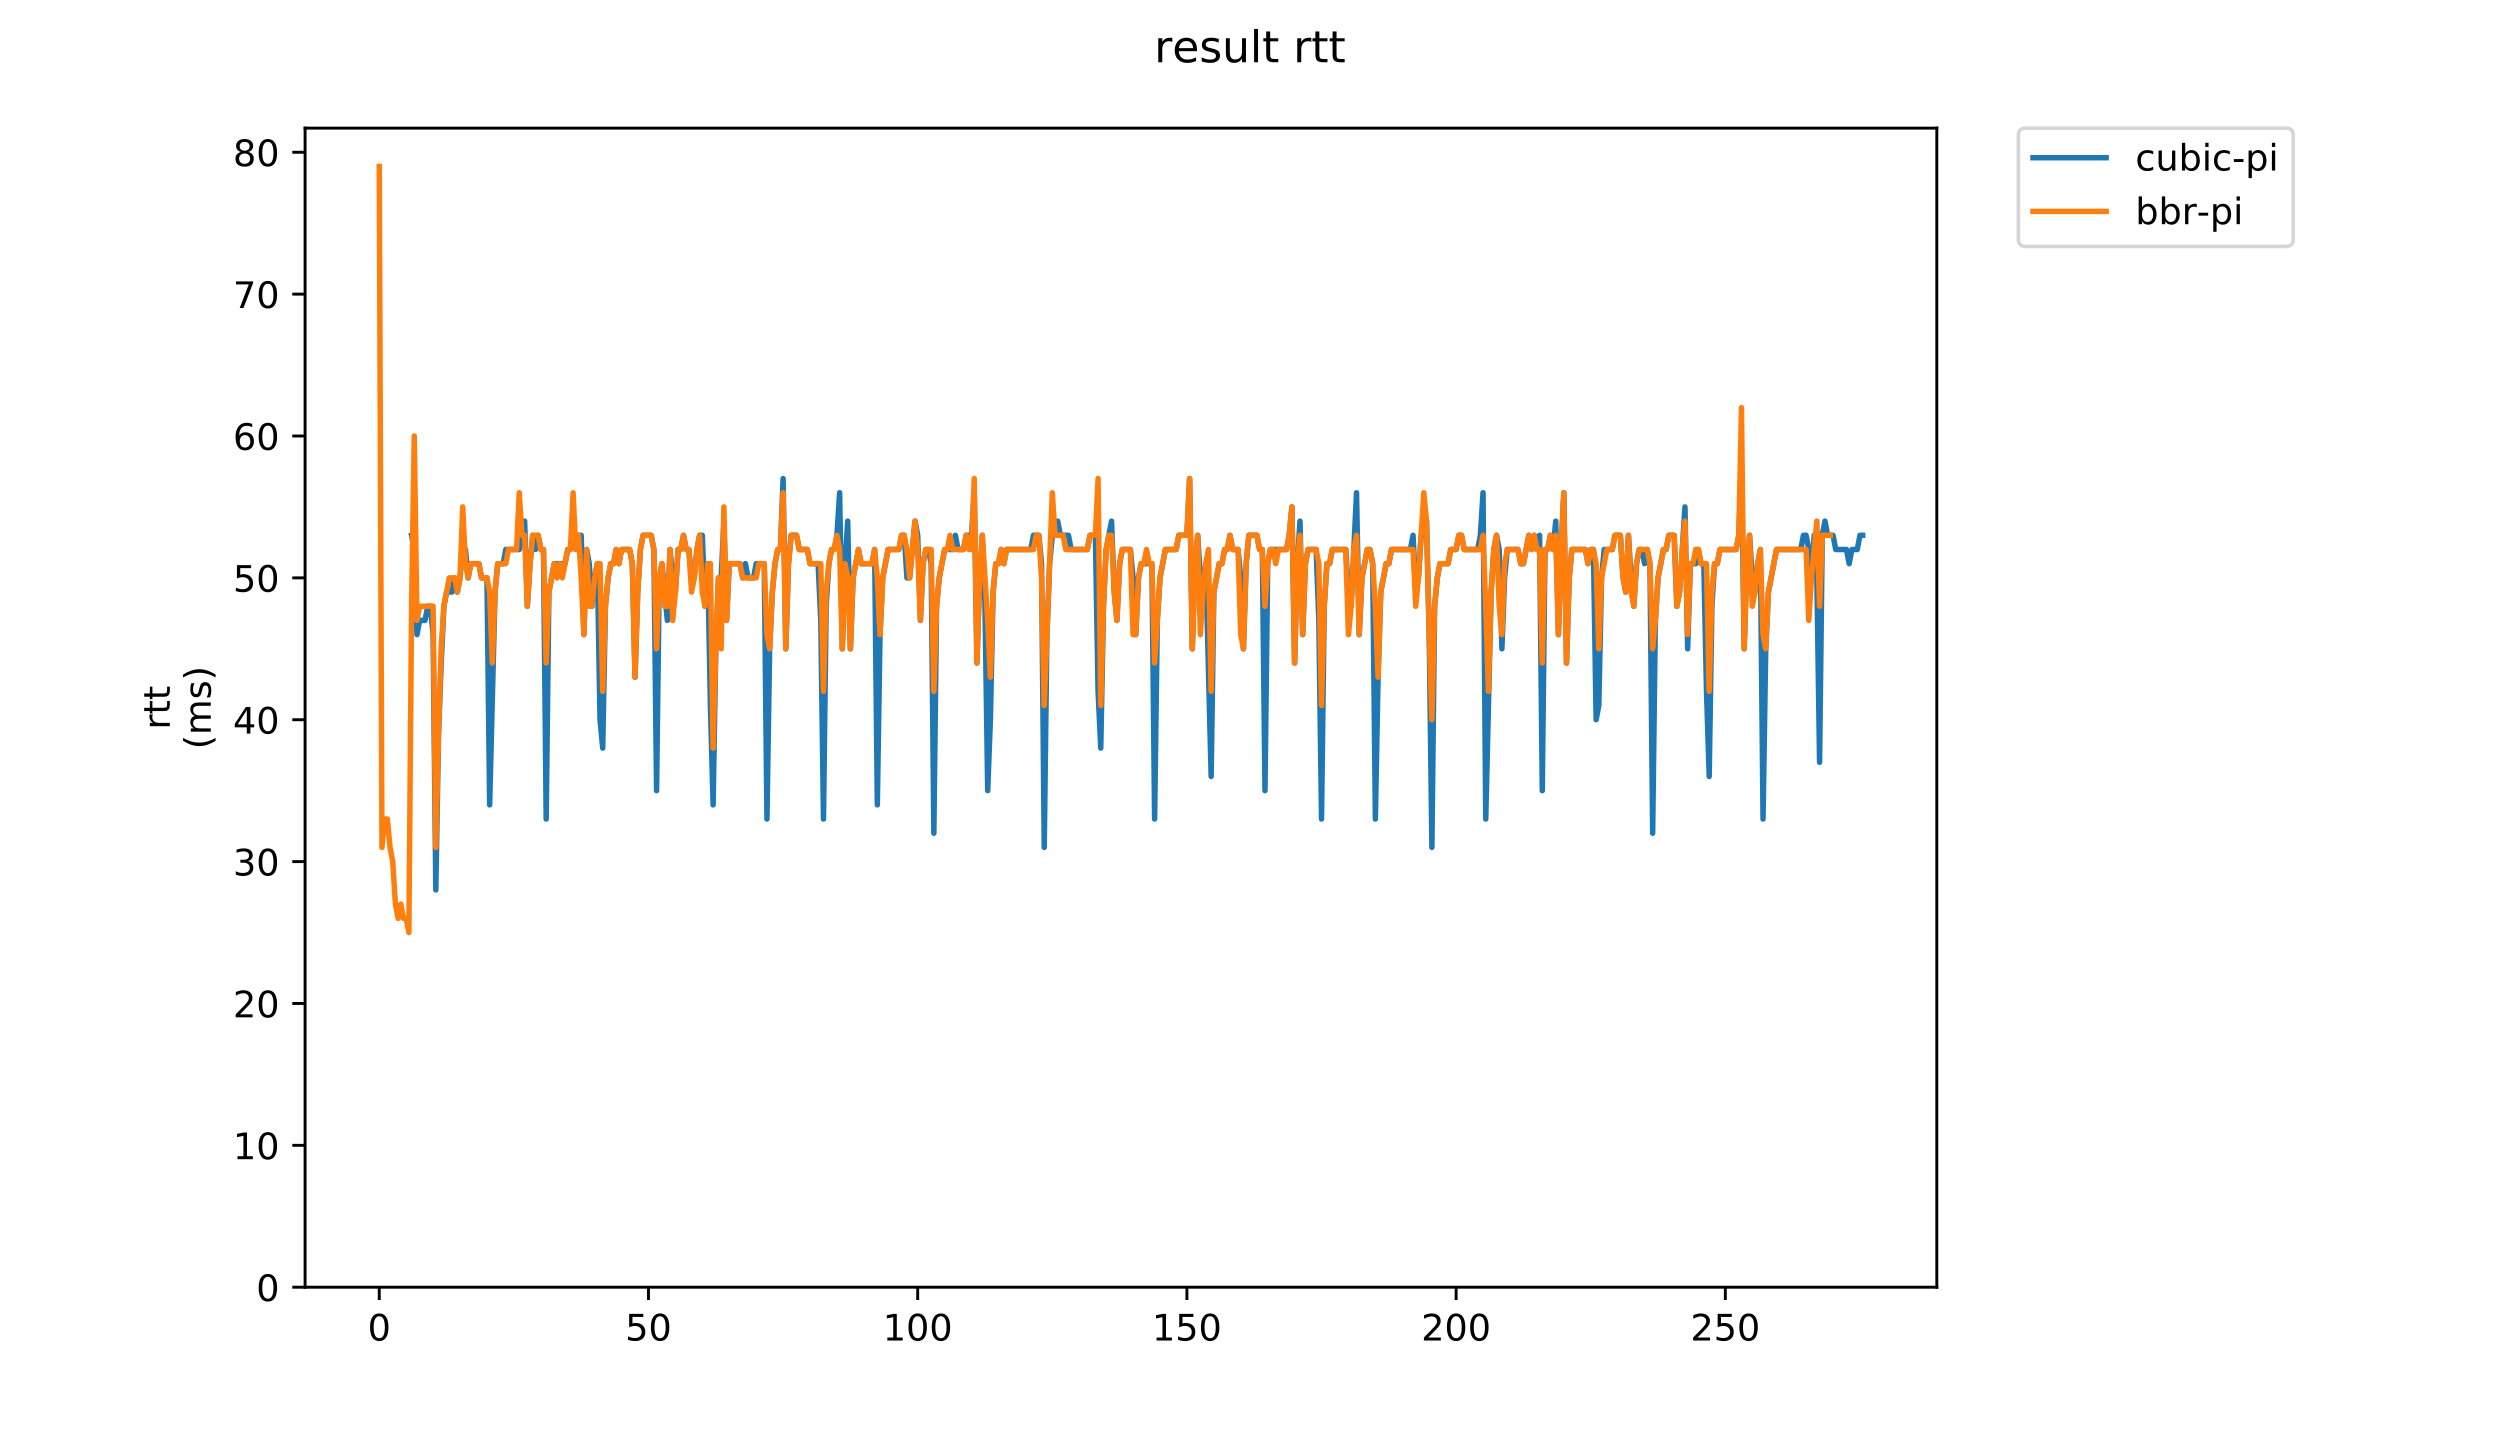 <?xml version="1.0" encoding="utf-8" standalone="no"?>
<!DOCTYPE svg PUBLIC "-//W3C//DTD SVG 1.1//EN"
  "http://www.w3.org/Graphics/SVG/1.1/DTD/svg11.dtd">
<!-- Created with matplotlib (https://matplotlib.org/) -->
<svg height="396pt" version="1.1" viewBox="0 0 684 396" width="684pt" xmlns="http://www.w3.org/2000/svg" xmlns:xlink="http://www.w3.org/1999/xlink">
 <defs>
  <style type="text/css">
*{stroke-linecap:butt;stroke-linejoin:round;}
  </style>
 </defs>
 <g id="figure_1">
  <g id="patch_1">
   <path d="M 0 396 
L 684 396 
L 684 0 
L 0 0 
z
" style="fill:#ffffff;"/>
  </g>
  <g id="axes_1">
   <g id="patch_2">
    <path d="M 83.472 352.174 
L 529.913 352.174 
L 529.913 35.062 
L 83.472 35.062 
z
" style="fill:#ffffff;"/>
   </g>
   <g id="matplotlib.axis_1">
    <g id="xtick_1">
     <g id="line2d_1">
      <defs>
       <path d="M 0 0 
L 0 3.5 
" id="m95a83d34b0" style="stroke:#000000;stroke-width:0.8;"/>
      </defs>
      <g>
       <use style="stroke:#000000;stroke-width:0.8;" x="103.765" xlink:href="#m95a83d34b0" y="352.174"/>
      </g>
     </g>
     <g id="text_1">
      <!-- 0 -->
      <defs>
       <path d="M 31.781 66.406 
Q 24.172 66.406 20.328 58.906 
Q 16.5 51.422 16.5 36.375 
Q 16.5 21.391 20.328 13.891 
Q 24.172 6.391 31.781 6.391 
Q 39.453 6.391 43.281 13.891 
Q 47.125 21.391 47.125 36.375 
Q 47.125 51.422 43.281 58.906 
Q 39.453 66.406 31.781 66.406 
z
M 31.781 74.219 
Q 44.047 74.219 50.516 64.516 
Q 56.984 54.828 56.984 36.375 
Q 56.984 17.969 50.516 8.266 
Q 44.047 -1.422 31.781 -1.422 
Q 19.531 -1.422 13.062 8.266 
Q 6.594 17.969 6.594 36.375 
Q 6.594 54.828 13.062 64.516 
Q 19.531 74.219 31.781 74.219 
z
" id="DejaVuSans-48"/>
      </defs>
      <g transform="translate(100.584 366.773)scale(0.1 -0.1)">
       <use xlink:href="#DejaVuSans-48"/>
      </g>
     </g>
    </g>
    <g id="xtick_2">
     <g id="line2d_2">
      <g>
       <use style="stroke:#000000;stroke-width:0.8;" x="177.422" xlink:href="#m95a83d34b0" y="352.174"/>
      </g>
     </g>
     <g id="text_2">
      <!-- 50 -->
      <defs>
       <path d="M 10.797 72.906 
L 49.516 72.906 
L 49.516 64.594 
L 19.828 64.594 
L 19.828 46.734 
Q 21.969 47.469 24.109 47.828 
Q 26.266 48.188 28.422 48.188 
Q 40.625 48.188 47.75 41.5 
Q 54.891 34.812 54.891 23.391 
Q 54.891 11.625 47.562 5.094 
Q 40.234 -1.422 26.906 -1.422 
Q 22.312 -1.422 17.547 -0.641 
Q 12.797 0.141 7.719 1.703 
L 7.719 11.625 
Q 12.109 9.234 16.797 8.062 
Q 21.484 6.891 26.703 6.891 
Q 35.156 6.891 40.078 11.328 
Q 45.016 15.766 45.016 23.391 
Q 45.016 31 40.078 35.438 
Q 35.156 39.891 26.703 39.891 
Q 22.75 39.891 18.812 39.016 
Q 14.891 38.141 10.797 36.281 
z
" id="DejaVuSans-53"/>
      </defs>
      <g transform="translate(171.06 366.773)scale(0.1 -0.1)">
       <use xlink:href="#DejaVuSans-53"/>
       <use x="63.623" xlink:href="#DejaVuSans-48"/>
      </g>
     </g>
    </g>
    <g id="xtick_3">
     <g id="line2d_3">
      <g>
       <use style="stroke:#000000;stroke-width:0.8;" x="251.079" xlink:href="#m95a83d34b0" y="352.174"/>
      </g>
     </g>
     <g id="text_3">
      <!-- 100 -->
      <defs>
       <path d="M 12.406 8.297 
L 28.516 8.297 
L 28.516 63.922 
L 10.984 60.406 
L 10.984 69.391 
L 28.422 72.906 
L 38.281 72.906 
L 38.281 8.297 
L 54.391 8.297 
L 54.391 0 
L 12.406 0 
z
" id="DejaVuSans-49"/>
      </defs>
      <g transform="translate(241.536 366.773)scale(0.1 -0.1)">
       <use xlink:href="#DejaVuSans-49"/>
       <use x="63.623" xlink:href="#DejaVuSans-48"/>
       <use x="127.246" xlink:href="#DejaVuSans-48"/>
      </g>
     </g>
    </g>
    <g id="xtick_4">
     <g id="line2d_4">
      <g>
       <use style="stroke:#000000;stroke-width:0.8;" x="324.736" xlink:href="#m95a83d34b0" y="352.174"/>
      </g>
     </g>
     <g id="text_4">
      <!-- 150 -->
      <g transform="translate(315.193 366.773)scale(0.1 -0.1)">
       <use xlink:href="#DejaVuSans-49"/>
       <use x="63.623" xlink:href="#DejaVuSans-53"/>
       <use x="127.246" xlink:href="#DejaVuSans-48"/>
      </g>
     </g>
    </g>
    <g id="xtick_5">
     <g id="line2d_5">
      <g>
       <use style="stroke:#000000;stroke-width:0.8;" x="398.394" xlink:href="#m95a83d34b0" y="352.174"/>
      </g>
     </g>
     <g id="text_5">
      <!-- 200 -->
      <defs>
       <path d="M 19.188 8.297 
L 53.609 8.297 
L 53.609 0 
L 7.328 0 
L 7.328 8.297 
Q 12.938 14.109 22.625 23.891 
Q 32.328 33.688 34.812 36.531 
Q 39.547 41.844 41.422 45.531 
Q 43.312 49.219 43.312 52.781 
Q 43.312 58.594 39.234 62.25 
Q 35.156 65.922 28.609 65.922 
Q 23.969 65.922 18.812 64.312 
Q 13.672 62.703 7.812 59.422 
L 7.812 69.391 
Q 13.766 71.781 18.938 73 
Q 24.125 74.219 28.422 74.219 
Q 39.75 74.219 46.484 68.547 
Q 53.219 62.891 53.219 53.422 
Q 53.219 48.922 51.531 44.891 
Q 49.859 40.875 45.406 35.406 
Q 44.188 33.984 37.641 27.219 
Q 31.109 20.453 19.188 8.297 
z
" id="DejaVuSans-50"/>
      </defs>
      <g transform="translate(388.85 366.773)scale(0.1 -0.1)">
       <use xlink:href="#DejaVuSans-50"/>
       <use x="63.623" xlink:href="#DejaVuSans-48"/>
       <use x="127.246" xlink:href="#DejaVuSans-48"/>
      </g>
     </g>
    </g>
    <g id="xtick_6">
     <g id="line2d_6">
      <g>
       <use style="stroke:#000000;stroke-width:0.8;" x="472.051" xlink:href="#m95a83d34b0" y="352.174"/>
      </g>
     </g>
     <g id="text_6">
      <!-- 250 -->
      <g transform="translate(462.507 366.773)scale(0.1 -0.1)">
       <use xlink:href="#DejaVuSans-50"/>
       <use x="63.623" xlink:href="#DejaVuSans-53"/>
       <use x="127.246" xlink:href="#DejaVuSans-48"/>
      </g>
     </g>
    </g>
   </g>
   <g id="matplotlib.axis_2">
    <g id="ytick_1">
     <g id="line2d_7">
      <defs>
       <path d="M 0 0 
L -3.5 0 
" id="m355d4f981c" style="stroke:#000000;stroke-width:0.8;"/>
      </defs>
      <g>
       <use style="stroke:#000000;stroke-width:0.8;" x="83.472" xlink:href="#m355d4f981c" y="352.174"/>
      </g>
     </g>
     <g id="text_7">
      <!-- 0 -->
      <g transform="translate(70.11 355.973)scale(0.1 -0.1)">
       <use xlink:href="#DejaVuSans-48"/>
      </g>
     </g>
    </g>
    <g id="ytick_2">
     <g id="line2d_8">
      <g>
       <use style="stroke:#000000;stroke-width:0.8;" x="83.472" xlink:href="#m355d4f981c" y="313.36"/>
      </g>
     </g>
     <g id="text_8">
      <!-- 10 -->
      <g transform="translate(63.747 317.159)scale(0.1 -0.1)">
       <use xlink:href="#DejaVuSans-49"/>
       <use x="63.623" xlink:href="#DejaVuSans-48"/>
      </g>
     </g>
    </g>
    <g id="ytick_3">
     <g id="line2d_9">
      <g>
       <use style="stroke:#000000;stroke-width:0.8;" x="83.472" xlink:href="#m355d4f981c" y="274.546"/>
      </g>
     </g>
     <g id="text_9">
      <!-- 20 -->
      <g transform="translate(63.747 278.345)scale(0.1 -0.1)">
       <use xlink:href="#DejaVuSans-50"/>
       <use x="63.623" xlink:href="#DejaVuSans-48"/>
      </g>
     </g>
    </g>
    <g id="ytick_4">
     <g id="line2d_10">
      <g>
       <use style="stroke:#000000;stroke-width:0.8;" x="83.472" xlink:href="#m355d4f981c" y="235.732"/>
      </g>
     </g>
     <g id="text_10">
      <!-- 30 -->
      <defs>
       <path d="M 40.578 39.312 
Q 47.656 37.797 51.625 33 
Q 55.609 28.219 55.609 21.188 
Q 55.609 10.406 48.188 4.484 
Q 40.766 -1.422 27.094 -1.422 
Q 22.516 -1.422 17.656 -0.516 
Q 12.797 0.391 7.625 2.203 
L 7.625 11.719 
Q 11.719 9.328 16.594 8.109 
Q 21.484 6.891 26.812 6.891 
Q 36.078 6.891 40.938 10.547 
Q 45.797 14.203 45.797 21.188 
Q 45.797 27.641 41.281 31.266 
Q 36.766 34.906 28.719 34.906 
L 20.219 34.906 
L 20.219 43.016 
L 29.109 43.016 
Q 36.375 43.016 40.234 45.922 
Q 44.094 48.828 44.094 54.297 
Q 44.094 59.906 40.109 62.906 
Q 36.141 65.922 28.719 65.922 
Q 24.656 65.922 20.016 65.031 
Q 15.375 64.156 9.812 62.312 
L 9.812 71.094 
Q 15.438 72.656 20.344 73.438 
Q 25.25 74.219 29.594 74.219 
Q 40.828 74.219 47.359 69.109 
Q 53.906 64.016 53.906 55.328 
Q 53.906 49.266 50.438 45.094 
Q 46.969 40.922 40.578 39.312 
z
" id="DejaVuSans-51"/>
      </defs>
      <g transform="translate(63.747 239.531)scale(0.1 -0.1)">
       <use xlink:href="#DejaVuSans-51"/>
       <use x="63.623" xlink:href="#DejaVuSans-48"/>
      </g>
     </g>
    </g>
    <g id="ytick_5">
     <g id="line2d_11">
      <g>
       <use style="stroke:#000000;stroke-width:0.8;" x="83.472" xlink:href="#m355d4f981c" y="196.918"/>
      </g>
     </g>
     <g id="text_11">
      <!-- 40 -->
      <defs>
       <path d="M 37.797 64.312 
L 12.891 25.391 
L 37.797 25.391 
z
M 35.203 72.906 
L 47.609 72.906 
L 47.609 25.391 
L 58.016 25.391 
L 58.016 17.188 
L 47.609 17.188 
L 47.609 0 
L 37.797 0 
L 37.797 17.188 
L 4.891 17.188 
L 4.891 26.703 
z
" id="DejaVuSans-52"/>
      </defs>
      <g transform="translate(63.747 200.717)scale(0.1 -0.1)">
       <use xlink:href="#DejaVuSans-52"/>
       <use x="63.623" xlink:href="#DejaVuSans-48"/>
      </g>
     </g>
    </g>
    <g id="ytick_6">
     <g id="line2d_12">
      <g>
       <use style="stroke:#000000;stroke-width:0.8;" x="83.472" xlink:href="#m355d4f981c" y="158.103"/>
      </g>
     </g>
     <g id="text_12">
      <!-- 50 -->
      <g transform="translate(63.747 161.903)scale(0.1 -0.1)">
       <use xlink:href="#DejaVuSans-53"/>
       <use x="63.623" xlink:href="#DejaVuSans-48"/>
      </g>
     </g>
    </g>
    <g id="ytick_7">
     <g id="line2d_13">
      <g>
       <use style="stroke:#000000;stroke-width:0.8;" x="83.472" xlink:href="#m355d4f981c" y="119.289"/>
      </g>
     </g>
     <g id="text_13">
      <!-- 60 -->
      <defs>
       <path d="M 33.016 40.375 
Q 26.375 40.375 22.484 35.828 
Q 18.609 31.297 18.609 23.391 
Q 18.609 15.531 22.484 10.953 
Q 26.375 6.391 33.016 6.391 
Q 39.656 6.391 43.531 10.953 
Q 47.406 15.531 47.406 23.391 
Q 47.406 31.297 43.531 35.828 
Q 39.656 40.375 33.016 40.375 
z
M 52.594 71.297 
L 52.594 62.312 
Q 48.875 64.062 45.094 64.984 
Q 41.312 65.922 37.594 65.922 
Q 27.828 65.922 22.672 59.328 
Q 17.531 52.734 16.797 39.406 
Q 19.672 43.656 24.016 45.922 
Q 28.375 48.188 33.594 48.188 
Q 44.578 48.188 50.953 41.516 
Q 57.328 34.859 57.328 23.391 
Q 57.328 12.156 50.688 5.359 
Q 44.047 -1.422 33.016 -1.422 
Q 20.359 -1.422 13.672 8.266 
Q 6.984 17.969 6.984 36.375 
Q 6.984 53.656 15.188 63.938 
Q 23.391 74.219 37.203 74.219 
Q 40.922 74.219 44.703 73.484 
Q 48.484 72.75 52.594 71.297 
z
" id="DejaVuSans-54"/>
      </defs>
      <g transform="translate(63.747 123.088)scale(0.1 -0.1)">
       <use xlink:href="#DejaVuSans-54"/>
       <use x="63.623" xlink:href="#DejaVuSans-48"/>
      </g>
     </g>
    </g>
    <g id="ytick_8">
     <g id="line2d_14">
      <g>
       <use style="stroke:#000000;stroke-width:0.8;" x="83.472" xlink:href="#m355d4f981c" y="80.475"/>
      </g>
     </g>
     <g id="text_14">
      <!-- 70 -->
      <defs>
       <path d="M 8.203 72.906 
L 55.078 72.906 
L 55.078 68.703 
L 28.609 0 
L 18.312 0 
L 43.219 64.594 
L 8.203 64.594 
z
" id="DejaVuSans-55"/>
      </defs>
      <g transform="translate(63.747 84.274)scale(0.1 -0.1)">
       <use xlink:href="#DejaVuSans-55"/>
       <use x="63.623" xlink:href="#DejaVuSans-48"/>
      </g>
     </g>
    </g>
    <g id="ytick_9">
     <g id="line2d_15">
      <g>
       <use style="stroke:#000000;stroke-width:0.8;" x="83.472" xlink:href="#m355d4f981c" y="41.661"/>
      </g>
     </g>
     <g id="text_15">
      <!-- 80 -->
      <defs>
       <path d="M 31.781 34.625 
Q 24.75 34.625 20.719 30.859 
Q 16.703 27.094 16.703 20.516 
Q 16.703 13.922 20.719 10.156 
Q 24.75 6.391 31.781 6.391 
Q 38.812 6.391 42.859 10.172 
Q 46.922 13.969 46.922 20.516 
Q 46.922 27.094 42.891 30.859 
Q 38.875 34.625 31.781 34.625 
z
M 21.922 38.812 
Q 15.578 40.375 12.031 44.719 
Q 8.5 49.078 8.5 55.328 
Q 8.5 64.062 14.719 69.141 
Q 20.953 74.219 31.781 74.219 
Q 42.672 74.219 48.875 69.141 
Q 55.078 64.062 55.078 55.328 
Q 55.078 49.078 51.531 44.719 
Q 48 40.375 41.703 38.812 
Q 48.828 37.156 52.797 32.312 
Q 56.781 27.484 56.781 20.516 
Q 56.781 9.906 50.312 4.234 
Q 43.844 -1.422 31.781 -1.422 
Q 19.734 -1.422 13.25 4.234 
Q 6.781 9.906 6.781 20.516 
Q 6.781 27.484 10.781 32.312 
Q 14.797 37.156 21.922 38.812 
z
M 18.312 54.391 
Q 18.312 48.734 21.844 45.562 
Q 25.391 42.391 31.781 42.391 
Q 38.141 42.391 41.719 45.562 
Q 45.312 48.734 45.312 54.391 
Q 45.312 60.062 41.719 63.234 
Q 38.141 66.406 31.781 66.406 
Q 25.391 66.406 21.844 63.234 
Q 18.312 60.062 18.312 54.391 
z
" id="DejaVuSans-56"/>
      </defs>
      <g transform="translate(63.747 45.46)scale(0.1 -0.1)">
       <use xlink:href="#DejaVuSans-56"/>
       <use x="63.623" xlink:href="#DejaVuSans-48"/>
      </g>
     </g>
    </g>
    <g id="text_16">
     <!-- rtt -->
     <defs>
      <path d="M 41.109 46.297 
Q 39.594 47.172 37.812 47.578 
Q 36.031 48 33.891 48 
Q 26.266 48 22.188 43.047 
Q 18.109 38.094 18.109 28.812 
L 18.109 0 
L 9.078 0 
L 9.078 54.688 
L 18.109 54.688 
L 18.109 46.188 
Q 20.953 51.172 25.484 53.578 
Q 30.031 56 36.531 56 
Q 37.453 56 38.578 55.875 
Q 39.703 55.766 41.062 55.516 
z
" id="DejaVuSans-114"/>
      <path d="M 18.312 70.219 
L 18.312 54.688 
L 36.812 54.688 
L 36.812 47.703 
L 18.312 47.703 
L 18.312 18.016 
Q 18.312 11.328 20.141 9.422 
Q 21.969 7.516 27.594 7.516 
L 36.812 7.516 
L 36.812 0 
L 27.594 0 
Q 17.188 0 13.234 3.875 
Q 9.281 7.766 9.281 18.016 
L 9.281 47.703 
L 2.688 47.703 
L 2.688 54.688 
L 9.281 54.688 
L 9.281 70.219 
z
" id="DejaVuSans-116"/>
     </defs>
     <g transform="translate(46.47 199.594)rotate(-90)scale(0.1 -0.1)">
      <use xlink:href="#DejaVuSans-114"/>
      <use x="41.113" xlink:href="#DejaVuSans-116"/>
      <use x="80.322" xlink:href="#DejaVuSans-116"/>
     </g>
     <!-- (ms) -->
     <defs>
      <path d="M 31 75.875 
Q 24.469 64.656 21.281 53.656 
Q 18.109 42.672 18.109 31.391 
Q 18.109 20.125 21.312 9.062 
Q 24.516 -2 31 -13.188 
L 23.188 -13.188 
Q 15.875 -1.703 12.234 9.375 
Q 8.594 20.453 8.594 31.391 
Q 8.594 42.281 12.203 53.312 
Q 15.828 64.359 23.188 75.875 
z
" id="DejaVuSans-40"/>
      <path d="M 52 44.188 
Q 55.375 50.25 60.062 53.125 
Q 64.75 56 71.094 56 
Q 79.641 56 84.281 50.016 
Q 88.922 44.047 88.922 33.016 
L 88.922 0 
L 79.891 0 
L 79.891 32.719 
Q 79.891 40.578 77.094 44.375 
Q 74.312 48.188 68.609 48.188 
Q 61.625 48.188 57.562 43.547 
Q 53.516 38.922 53.516 30.906 
L 53.516 0 
L 44.484 0 
L 44.484 32.719 
Q 44.484 40.625 41.703 44.406 
Q 38.922 48.188 33.109 48.188 
Q 26.219 48.188 22.156 43.531 
Q 18.109 38.875 18.109 30.906 
L 18.109 0 
L 9.078 0 
L 9.078 54.688 
L 18.109 54.688 
L 18.109 46.188 
Q 21.188 51.219 25.484 53.609 
Q 29.781 56 35.688 56 
Q 41.656 56 45.828 52.969 
Q 50 49.953 52 44.188 
z
" id="DejaVuSans-109"/>
      <path d="M 44.281 53.078 
L 44.281 44.578 
Q 40.484 46.531 36.375 47.5 
Q 32.281 48.484 27.875 48.484 
Q 21.188 48.484 17.844 46.438 
Q 14.5 44.391 14.5 40.281 
Q 14.5 37.156 16.891 35.375 
Q 19.281 33.594 26.516 31.984 
L 29.594 31.297 
Q 39.156 29.25 43.188 25.516 
Q 47.219 21.781 47.219 15.094 
Q 47.219 7.469 41.188 3.016 
Q 35.156 -1.422 24.609 -1.422 
Q 20.219 -1.422 15.453 -0.562 
Q 10.688 0.297 5.422 2 
L 5.422 11.281 
Q 10.406 8.688 15.234 7.391 
Q 20.062 6.109 24.812 6.109 
Q 31.156 6.109 34.562 8.281 
Q 37.984 10.453 37.984 14.406 
Q 37.984 18.062 35.516 20.016 
Q 33.062 21.969 24.703 23.781 
L 21.578 24.516 
Q 13.234 26.266 9.516 29.906 
Q 5.812 33.547 5.812 39.891 
Q 5.812 47.609 11.281 51.797 
Q 16.75 56 26.812 56 
Q 31.781 56 36.172 55.266 
Q 40.578 54.547 44.281 53.078 
z
" id="DejaVuSans-115"/>
      <path d="M 8.016 75.875 
L 15.828 75.875 
Q 23.141 64.359 26.781 53.312 
Q 30.422 42.281 30.422 31.391 
Q 30.422 20.453 26.781 9.375 
Q 23.141 -1.703 15.828 -13.188 
L 8.016 -13.188 
Q 14.5 -2 17.703 9.062 
Q 20.906 20.125 20.906 31.391 
Q 20.906 42.672 17.703 53.656 
Q 14.5 64.656 8.016 75.875 
z
" id="DejaVuSans-41"/>
     </defs>
     <g transform="translate(57.668 204.995)rotate(-90)scale(0.1 -0.1)">
      <use xlink:href="#DejaVuSans-40"/>
      <use x="39.014" xlink:href="#DejaVuSans-109"/>
      <use x="136.426" xlink:href="#DejaVuSans-115"/>
      <use x="188.525" xlink:href="#DejaVuSans-41"/>
     </g>
    </g>
   </g>
   <g id="line2d_16">
    <path clip-path="url(#pfff97e0c8a)" d="M 112.608 146.459 
L 113.345 150.341 
L 114.082 173.629 
L 114.818 169.748 
L 116.291 169.748 
L 117.028 165.866 
L 117.764 165.866 
L 118.501 173.629 
L 119.238 243.495 
L 119.974 200.799 
L 120.711 181.392 
L 121.447 165.866 
L 122.184 161.985 
L 123.657 161.985 
L 124.394 158.103 
L 125.13 161.985 
L 125.867 158.103 
L 126.603 150.341 
L 127.34 150.341 
L 128.076 158.103 
L 128.813 154.222 
L 131.023 154.222 
L 131.759 158.103 
L 133.232 158.103 
L 133.969 220.206 
L 135.442 161.985 
L 136.179 154.222 
L 137.652 154.222 
L 138.388 150.341 
L 142.071 150.341 
L 143.544 142.578 
L 144.281 165.866 
L 145.018 154.222 
L 145.754 146.459 
L 146.491 150.341 
L 147.227 146.459 
L 147.964 150.341 
L 148.7 150.341 
L 149.437 224.087 
L 150.173 161.985 
L 151.647 154.222 
L 154.593 154.222 
L 155.329 150.341 
L 156.066 150.341 
L 156.803 146.459 
L 157.539 150.341 
L 158.276 146.459 
L 159.012 146.459 
L 159.749 173.629 
L 160.485 150.341 
L 161.222 154.222 
L 161.959 165.866 
L 162.695 158.103 
L 163.432 154.222 
L 164.168 196.918 
L 164.905 204.68 
L 165.641 165.866 
L 166.378 158.103 
L 167.115 154.222 
L 167.851 154.222 
L 168.588 150.341 
L 169.324 154.222 
L 170.061 150.341 
L 172.271 150.341 
L 173.007 154.222 
L 173.744 185.273 
L 174.48 161.985 
L 175.217 150.341 
L 175.953 146.459 
L 178.163 146.459 
L 178.9 150.341 
L 179.636 216.325 
L 180.373 158.103 
L 181.109 154.222 
L 182.583 169.748 
L 183.319 150.341 
L 184.056 158.103 
L 184.792 161.985 
L 185.529 150.341 
L 186.265 150.341 
L 187.002 146.459 
L 187.739 150.341 
L 188.475 150.341 
L 189.212 158.103 
L 189.948 158.103 
L 190.685 150.341 
L 191.421 146.459 
L 192.158 146.459 
L 192.895 165.866 
L 193.631 154.222 
L 194.368 193.036 
L 195.104 220.206 
L 195.841 177.51 
L 196.577 158.103 
L 197.314 158.103 
L 198.051 142.578 
L 198.787 169.748 
L 199.524 154.222 
L 202.47 154.222 
L 203.207 158.103 
L 203.943 154.222 
L 204.68 158.103 
L 206.153 158.103 
L 206.889 154.222 
L 209.099 154.222 
L 209.836 224.087 
L 210.572 177.51 
L 211.309 161.985 
L 212.045 154.222 
L 212.782 150.341 
L 213.519 150.341 
L 214.255 130.933 
L 214.992 177.51 
L 215.728 154.222 
L 216.465 146.459 
L 217.938 146.459 
L 218.675 150.341 
L 220.884 150.341 
L 221.621 154.222 
L 223.831 154.222 
L 224.567 169.748 
L 225.304 224.087 
L 226.04 165.866 
L 226.777 154.222 
L 227.513 150.341 
L 228.25 150.341 
L 228.987 146.459 
L 229.723 134.815 
L 230.46 177.51 
L 231.196 154.222 
L 231.933 142.578 
L 232.669 177.51 
L 233.406 158.103 
L 234.879 150.341 
L 235.616 154.222 
L 238.562 154.222 
L 239.299 150.341 
L 240.035 220.206 
L 240.772 173.629 
L 241.508 158.103 
L 242.981 150.341 
L 245.928 150.341 
L 246.664 146.459 
L 247.401 146.459 
L 248.137 158.103 
L 248.874 158.103 
L 250.347 142.578 
L 251.084 146.459 
L 251.82 169.748 
L 252.557 154.222 
L 253.293 150.341 
L 254.03 150.341 
L 254.767 154.222 
L 255.503 227.969 
L 256.24 165.866 
L 256.976 158.103 
L 258.449 150.341 
L 260.659 150.341 
L 261.396 146.459 
L 262.132 150.341 
L 263.605 150.341 
L 264.342 146.459 
L 265.815 146.459 
L 266.552 134.815 
L 267.288 181.392 
L 268.025 158.103 
L 268.761 146.459 
L 269.498 165.866 
L 270.235 216.325 
L 270.971 196.918 
L 271.708 161.985 
L 272.444 154.222 
L 273.181 154.222 
L 273.917 150.341 
L 274.654 154.222 
L 275.391 150.341 
L 282.02 150.341 
L 282.756 146.459 
L 284.229 146.459 
L 284.966 154.222 
L 285.703 231.85 
L 286.439 173.629 
L 287.176 154.222 
L 287.912 146.459 
L 288.649 146.459 
L 289.385 142.578 
L 290.122 146.459 
L 292.332 146.459 
L 293.068 150.341 
L 297.488 150.341 
L 298.224 146.459 
L 299.697 146.459 
L 300.434 189.155 
L 301.171 204.68 
L 301.907 165.866 
L 302.644 150.341 
L 304.117 142.578 
L 304.853 161.985 
L 305.59 169.748 
L 306.327 154.222 
L 307.063 150.341 
L 309.273 150.341 
L 310.009 158.103 
L 310.746 173.629 
L 311.483 158.103 
L 312.219 154.222 
L 315.165 154.222 
L 315.902 224.087 
L 316.639 169.748 
L 317.375 158.103 
L 318.848 150.341 
L 321.795 150.341 
L 322.531 146.459 
L 324.741 146.459 
L 325.477 130.933 
L 326.214 177.51 
L 326.951 154.222 
L 327.687 146.459 
L 328.424 158.103 
L 329.16 161.985 
L 329.897 154.222 
L 331.37 212.443 
L 332.107 161.985 
L 333.58 154.222 
L 334.316 154.222 
L 335.053 150.341 
L 335.789 150.341 
L 336.526 146.459 
L 337.263 150.341 
L 338.736 150.341 
L 339.472 158.103 
L 340.209 177.51 
L 340.945 154.222 
L 341.682 146.459 
L 343.892 146.459 
L 344.628 150.341 
L 345.365 150.341 
L 346.101 216.325 
L 346.838 154.222 
L 347.575 150.341 
L 351.994 150.341 
L 352.731 146.459 
L 353.467 138.696 
L 354.204 181.392 
L 354.94 154.222 
L 355.677 142.578 
L 356.413 173.629 
L 357.15 154.222 
L 357.887 150.341 
L 360.096 150.341 
L 360.833 169.748 
L 361.569 224.087 
L 362.306 165.866 
L 363.043 154.222 
L 363.779 154.222 
L 364.516 150.341 
L 368.199 150.341 
L 368.935 161.985 
L 369.672 165.866 
L 371.145 134.815 
L 371.881 173.629 
L 372.618 158.103 
L 374.091 150.341 
L 374.828 150.341 
L 375.564 154.222 
L 376.301 224.087 
L 377.037 185.273 
L 377.774 161.985 
L 379.247 154.222 
L 379.984 154.222 
L 380.72 150.341 
L 385.876 150.341 
L 386.613 146.459 
L 387.349 161.985 
L 388.086 158.103 
L 388.823 146.459 
L 389.559 146.459 
L 390.296 142.578 
L 391.032 173.629 
L 391.769 231.85 
L 392.505 165.866 
L 393.242 158.103 
L 393.979 154.222 
L 396.188 154.222 
L 396.925 150.341 
L 398.398 150.341 
L 399.135 146.459 
L 399.871 146.459 
L 400.608 150.341 
L 404.291 150.341 
L 405.027 146.459 
L 405.764 134.815 
L 406.5 224.087 
L 407.973 161.985 
L 408.71 150.341 
L 409.447 146.459 
L 410.183 150.341 
L 410.92 177.51 
L 411.656 158.103 
L 412.393 150.341 
L 415.339 150.341 
L 416.076 154.222 
L 416.812 154.222 
L 418.285 146.459 
L 419.022 150.341 
L 419.759 146.459 
L 420.495 150.341 
L 421.232 146.459 
L 421.968 216.325 
L 422.705 150.341 
L 423.441 150.341 
L 424.178 146.459 
L 424.915 150.341 
L 425.651 142.578 
L 426.388 173.629 
L 427.124 150.341 
L 427.861 134.815 
L 428.597 181.392 
L 429.334 158.103 
L 430.071 150.341 
L 433.753 150.341 
L 434.49 154.222 
L 435.227 150.341 
L 435.963 150.341 
L 436.7 196.918 
L 437.436 193.036 
L 438.173 158.103 
L 438.909 150.341 
L 441.119 150.341 
L 441.856 146.459 
L 443.329 146.459 
L 444.065 158.103 
L 444.802 161.985 
L 445.539 146.459 
L 446.275 158.103 
L 447.012 165.866 
L 447.748 154.222 
L 448.485 150.341 
L 449.221 150.341 
L 449.958 154.222 
L 450.695 150.341 
L 451.431 154.222 
L 452.168 227.969 
L 452.904 169.748 
L 453.641 158.103 
L 455.114 150.341 
L 455.851 150.341 
L 456.587 146.459 
L 458.06 146.459 
L 458.797 165.866 
L 459.533 161.985 
L 461.007 138.696 
L 461.743 177.51 
L 462.48 154.222 
L 463.953 154.222 
L 464.689 150.341 
L 465.426 154.222 
L 466.163 154.222 
L 466.899 189.155 
L 467.636 212.443 
L 468.372 165.866 
L 469.109 154.222 
L 469.845 154.222 
L 470.582 150.341 
L 475.001 150.341 
L 475.738 146.459 
L 476.475 127.052 
L 477.211 177.51 
L 477.948 154.222 
L 478.684 146.459 
L 479.421 158.103 
L 480.157 161.985 
L 480.894 154.222 
L 481.631 150.341 
L 482.367 224.087 
L 483.104 177.51 
L 483.84 161.985 
L 486.05 150.341 
L 492.679 150.341 
L 493.416 146.459 
L 494.152 146.459 
L 494.889 150.341 
L 495.625 158.103 
L 496.362 146.459 
L 497.099 158.103 
L 497.835 208.562 
L 498.572 146.459 
L 499.308 142.578 
L 500.045 146.459 
L 501.518 146.459 
L 502.255 150.341 
L 505.201 150.341 
L 505.937 154.222 
L 506.674 150.341 
L 508.147 150.341 
L 508.884 146.459 
L 509.62 146.459 
L 509.62 146.459 
" style="fill:none;stroke:#1f77b4;stroke-linecap:square;stroke-width:1.5;"/>
   </g>
   <g id="line2d_17">
    <path clip-path="url(#pfff97e0c8a)" d="M 103.765 45.542 
L 104.502 231.85 
L 105.238 224.087 
L 105.975 224.087 
L 106.711 231.85 
L 107.448 235.732 
L 108.185 247.376 
L 108.921 251.257 
L 109.658 247.376 
L 110.394 251.257 
L 111.131 251.257 
L 111.867 255.139 
L 112.604 165.866 
L 113.341 119.289 
L 114.077 169.748 
L 114.814 165.866 
L 118.497 165.866 
L 119.233 231.85 
L 119.97 200.799 
L 120.706 177.51 
L 121.443 165.866 
L 122.916 158.103 
L 124.389 158.103 
L 125.126 161.985 
L 125.862 158.103 
L 126.599 138.696 
L 127.335 154.222 
L 128.072 158.103 
L 128.809 154.222 
L 131.018 154.222 
L 131.755 158.103 
L 133.228 158.103 
L 133.965 161.985 
L 134.701 181.392 
L 135.438 161.985 
L 136.174 154.222 
L 138.384 154.222 
L 139.121 150.341 
L 141.33 150.341 
L 142.067 134.815 
L 142.803 146.459 
L 143.54 146.459 
L 144.277 165.866 
L 145.013 154.222 
L 145.75 146.459 
L 147.223 146.459 
L 147.959 150.341 
L 148.696 150.341 
L 149.433 181.392 
L 150.169 161.985 
L 151.642 154.222 
L 152.379 158.103 
L 153.115 154.222 
L 153.852 158.103 
L 155.325 150.341 
L 156.062 150.341 
L 156.798 134.815 
L 157.535 150.341 
L 158.271 146.459 
L 159.008 158.103 
L 159.745 173.629 
L 160.481 150.341 
L 161.218 165.866 
L 161.954 165.866 
L 162.691 158.103 
L 163.427 154.222 
L 164.164 154.222 
L 164.901 189.155 
L 165.637 165.866 
L 166.374 158.103 
L 167.11 154.222 
L 167.847 154.222 
L 168.583 150.341 
L 169.32 154.222 
L 170.057 150.341 
L 172.266 150.341 
L 173.003 154.222 
L 173.739 185.273 
L 174.476 161.985 
L 175.212 150.341 
L 175.949 146.459 
L 178.159 146.459 
L 178.895 150.341 
L 179.632 177.51 
L 180.368 158.103 
L 181.105 154.222 
L 181.842 165.866 
L 182.578 165.866 
L 183.315 150.341 
L 184.051 169.748 
L 184.788 161.985 
L 185.524 150.341 
L 186.261 150.341 
L 186.998 146.459 
L 187.734 150.341 
L 188.471 150.341 
L 189.207 161.985 
L 189.944 158.103 
L 190.68 150.341 
L 191.417 146.459 
L 192.154 161.985 
L 192.89 165.866 
L 193.627 154.222 
L 194.363 154.222 
L 195.1 204.68 
L 195.836 177.51 
L 196.573 158.103 
L 197.31 177.51 
L 198.046 138.696 
L 198.783 169.748 
L 199.519 154.222 
L 202.466 154.222 
L 203.202 158.103 
L 206.885 158.103 
L 207.622 154.222 
L 209.095 154.222 
L 209.831 173.629 
L 210.568 177.51 
L 211.304 161.985 
L 212.041 154.222 
L 212.778 150.341 
L 213.514 150.341 
L 214.251 134.815 
L 214.987 177.51 
L 215.724 154.222 
L 216.46 146.459 
L 217.934 146.459 
L 218.67 150.341 
L 220.88 150.341 
L 221.616 154.222 
L 224.563 154.222 
L 225.299 189.155 
L 226.036 161.985 
L 226.772 154.222 
L 227.509 150.341 
L 228.246 150.341 
L 228.982 146.459 
L 229.719 150.341 
L 230.455 177.51 
L 231.192 154.222 
L 231.928 158.103 
L 232.665 177.51 
L 233.402 158.103 
L 234.875 150.341 
L 235.611 154.222 
L 238.558 154.222 
L 239.294 150.341 
L 240.031 158.103 
L 240.767 173.629 
L 241.504 158.103 
L 242.977 150.341 
L 245.923 150.341 
L 246.66 146.459 
L 247.396 146.459 
L 248.133 150.341 
L 248.87 158.103 
L 250.343 142.578 
L 251.079 150.341 
L 251.816 169.748 
L 252.552 154.222 
L 253.289 150.341 
L 254.762 150.341 
L 255.499 189.155 
L 256.235 165.866 
L 256.972 158.103 
L 258.445 150.341 
L 259.182 150.341 
L 259.918 146.459 
L 260.655 150.341 
L 263.601 150.341 
L 264.338 146.459 
L 265.074 150.341 
L 265.811 150.341 
L 266.547 130.933 
L 267.284 181.392 
L 268.02 158.103 
L 268.757 146.459 
L 270.23 169.748 
L 270.967 185.273 
L 271.703 161.985 
L 272.44 154.222 
L 273.176 154.222 
L 273.913 150.341 
L 274.65 154.222 
L 275.386 150.341 
L 282.752 150.341 
L 283.488 146.459 
L 284.225 146.459 
L 284.962 158.103 
L 285.698 193.036 
L 287.908 134.815 
L 288.644 146.459 
L 290.854 146.459 
L 291.591 150.341 
L 297.483 150.341 
L 298.22 146.459 
L 299.693 146.459 
L 300.43 130.933 
L 301.166 193.036 
L 301.903 165.866 
L 302.639 150.341 
L 303.376 146.459 
L 304.112 146.459 
L 304.849 161.985 
L 305.586 169.748 
L 306.322 154.222 
L 307.059 150.341 
L 309.268 150.341 
L 310.005 173.629 
L 310.742 173.629 
L 311.478 158.103 
L 312.215 154.222 
L 312.951 154.222 
L 313.688 150.341 
L 314.424 154.222 
L 315.161 154.222 
L 315.898 181.392 
L 317.371 158.103 
L 318.844 150.341 
L 321.79 150.341 
L 322.527 146.459 
L 324.736 146.459 
L 325.473 130.933 
L 326.21 177.51 
L 326.946 154.222 
L 327.683 146.459 
L 328.419 173.629 
L 329.156 161.985 
L 329.892 154.222 
L 330.629 150.341 
L 331.366 189.155 
L 332.102 161.985 
L 333.575 154.222 
L 334.312 154.222 
L 335.048 150.341 
L 335.785 150.341 
L 336.522 146.459 
L 337.258 150.341 
L 338.731 150.341 
L 339.468 173.629 
L 340.204 177.51 
L 340.941 154.222 
L 341.678 146.459 
L 343.887 146.459 
L 344.624 150.341 
L 345.36 150.341 
L 346.097 165.866 
L 346.834 154.222 
L 347.57 150.341 
L 348.307 150.341 
L 349.043 154.222 
L 349.78 150.341 
L 351.99 150.341 
L 352.726 146.459 
L 353.463 138.696 
L 354.199 181.392 
L 354.936 154.222 
L 355.672 146.459 
L 356.409 173.629 
L 357.146 154.222 
L 357.882 150.341 
L 360.092 150.341 
L 360.828 154.222 
L 361.565 193.036 
L 362.302 165.866 
L 363.038 154.222 
L 363.775 154.222 
L 364.511 150.341 
L 368.194 150.341 
L 368.931 173.629 
L 369.667 165.866 
L 370.404 150.341 
L 371.14 146.459 
L 371.877 173.629 
L 372.614 158.103 
L 374.087 150.341 
L 374.823 150.341 
L 375.56 154.222 
L 376.296 165.866 
L 377.033 185.273 
L 377.77 161.985 
L 379.243 154.222 
L 379.979 154.222 
L 380.716 150.341 
L 386.608 150.341 
L 387.345 165.866 
L 388.082 158.103 
L 389.555 134.815 
L 390.291 142.578 
L 391.028 173.629 
L 391.764 196.918 
L 392.501 165.866 
L 393.238 158.103 
L 393.974 154.222 
L 396.184 154.222 
L 396.92 150.341 
L 398.394 150.341 
L 399.13 146.459 
L 399.867 146.459 
L 400.603 150.341 
L 405.023 150.341 
L 405.759 146.459 
L 406.496 165.866 
L 407.232 189.155 
L 407.969 161.985 
L 408.706 150.341 
L 409.442 146.459 
L 410.179 165.866 
L 410.915 173.629 
L 411.652 154.222 
L 412.388 150.341 
L 415.335 150.341 
L 416.071 154.222 
L 416.808 154.222 
L 418.281 146.459 
L 419.018 150.341 
L 419.754 146.459 
L 420.491 150.341 
L 421.227 150.341 
L 421.964 181.392 
L 422.7 150.341 
L 423.437 150.341 
L 424.174 146.459 
L 424.91 150.341 
L 425.647 146.459 
L 426.383 173.629 
L 427.12 150.341 
L 427.856 134.815 
L 428.593 181.392 
L 429.33 158.103 
L 430.066 150.341 
L 433.749 150.341 
L 434.486 154.222 
L 435.222 150.341 
L 435.959 150.341 
L 436.695 154.222 
L 437.432 177.51 
L 438.168 158.103 
L 439.642 150.341 
L 441.115 150.341 
L 441.851 146.459 
L 443.324 146.459 
L 444.061 158.103 
L 444.798 161.985 
L 445.534 146.459 
L 446.271 161.985 
L 447.007 165.866 
L 447.744 154.222 
L 448.48 150.341 
L 450.69 150.341 
L 451.427 154.222 
L 452.163 177.51 
L 452.9 169.748 
L 453.636 158.103 
L 455.11 150.341 
L 455.846 150.341 
L 456.583 146.459 
L 458.056 146.459 
L 458.792 165.866 
L 459.529 161.985 
L 460.266 150.341 
L 461.002 142.578 
L 461.739 173.629 
L 462.475 154.222 
L 463.212 154.222 
L 463.948 150.341 
L 464.685 150.341 
L 465.422 154.222 
L 466.895 154.222 
L 467.631 189.155 
L 468.368 161.985 
L 469.104 154.222 
L 469.841 154.222 
L 470.578 150.341 
L 474.997 150.341 
L 475.734 146.459 
L 476.47 111.526 
L 477.207 177.51 
L 477.943 154.222 
L 478.68 146.459 
L 479.416 165.866 
L 480.153 161.985 
L 480.89 154.222 
L 481.626 150.341 
L 482.363 173.629 
L 483.099 177.51 
L 483.836 161.985 
L 486.046 150.341 
L 494.148 150.341 
L 494.884 169.748 
L 495.621 158.103 
L 497.094 142.578 
L 497.831 165.866 
L 498.567 146.459 
L 500.777 146.459 
L 500.777 146.459 
" style="fill:none;stroke:#ff7f0e;stroke-linecap:square;stroke-width:1.5;"/>
   </g>
   <g id="patch_3">
    <path d="M 83.472 352.174 
L 83.472 35.062 
" style="fill:none;stroke:#000000;stroke-linecap:square;stroke-linejoin:miter;stroke-width:0.8;"/>
   </g>
   <g id="patch_4">
    <path d="M 529.913 352.174 
L 529.913 35.062 
" style="fill:none;stroke:#000000;stroke-linecap:square;stroke-linejoin:miter;stroke-width:0.8;"/>
   </g>
   <g id="patch_5">
    <path d="M 83.472 352.174 
L 529.913 352.174 
" style="fill:none;stroke:#000000;stroke-linecap:square;stroke-linejoin:miter;stroke-width:0.8;"/>
   </g>
   <g id="patch_6">
    <path d="M 83.472 35.062 
L 529.913 35.062 
" style="fill:none;stroke:#000000;stroke-linecap:square;stroke-linejoin:miter;stroke-width:0.8;"/>
   </g>
   <g id="legend_1">
    <g id="patch_7">
     <path d="M 554.235 67.419 
L 625.43 67.419 
Q 627.43 67.419 627.43 65.419 
L 627.43 37.062 
Q 627.43 35.062 625.43 35.062 
L 554.235 35.062 
Q 552.235 35.062 552.235 37.062 
L 552.235 65.419 
Q 552.235 67.419 554.235 67.419 
z
" style="fill:#ffffff;opacity:0.8;stroke:#cccccc;stroke-linejoin:miter;"/>
    </g>
    <g id="line2d_18">
     <path d="M 556.235 43.161 
L 576.235 43.161 
" style="fill:none;stroke:#1f77b4;stroke-linecap:square;stroke-width:1.5;"/>
    </g>
    <g id="line2d_19"/>
    <g id="text_17">
     <!-- cubic-pi -->
     <defs>
      <path d="M 48.781 52.594 
L 48.781 44.188 
Q 44.969 46.297 41.141 47.344 
Q 37.312 48.391 33.406 48.391 
Q 24.656 48.391 19.812 42.844 
Q 14.984 37.312 14.984 27.297 
Q 14.984 17.281 19.812 11.734 
Q 24.656 6.203 33.406 6.203 
Q 37.312 6.203 41.141 7.25 
Q 44.969 8.297 48.781 10.406 
L 48.781 2.094 
Q 45.016 0.344 40.984 -0.531 
Q 36.969 -1.422 32.422 -1.422 
Q 20.062 -1.422 12.781 6.344 
Q 5.516 14.109 5.516 27.297 
Q 5.516 40.672 12.859 48.328 
Q 20.219 56 33.016 56 
Q 37.156 56 41.109 55.141 
Q 45.062 54.297 48.781 52.594 
z
" id="DejaVuSans-99"/>
      <path d="M 8.5 21.578 
L 8.5 54.688 
L 17.484 54.688 
L 17.484 21.922 
Q 17.484 14.156 20.5 10.266 
Q 23.531 6.391 29.594 6.391 
Q 36.859 6.391 41.078 11.031 
Q 45.312 15.672 45.312 23.688 
L 45.312 54.688 
L 54.297 54.688 
L 54.297 0 
L 45.312 0 
L 45.312 8.406 
Q 42.047 3.422 37.719 1 
Q 33.406 -1.422 27.688 -1.422 
Q 18.266 -1.422 13.375 4.438 
Q 8.5 10.297 8.5 21.578 
z
M 31.109 56 
z
" id="DejaVuSans-117"/>
      <path d="M 48.688 27.297 
Q 48.688 37.203 44.609 42.844 
Q 40.531 48.484 33.406 48.484 
Q 26.266 48.484 22.188 42.844 
Q 18.109 37.203 18.109 27.297 
Q 18.109 17.391 22.188 11.75 
Q 26.266 6.109 33.406 6.109 
Q 40.531 6.109 44.609 11.75 
Q 48.688 17.391 48.688 27.297 
z
M 18.109 46.391 
Q 20.953 51.266 25.266 53.625 
Q 29.594 56 35.594 56 
Q 45.562 56 51.781 48.094 
Q 58.016 40.188 58.016 27.297 
Q 58.016 14.406 51.781 6.484 
Q 45.562 -1.422 35.594 -1.422 
Q 29.594 -1.422 25.266 0.953 
Q 20.953 3.328 18.109 8.203 
L 18.109 0 
L 9.078 0 
L 9.078 75.984 
L 18.109 75.984 
z
" id="DejaVuSans-98"/>
      <path d="M 9.422 54.688 
L 18.406 54.688 
L 18.406 0 
L 9.422 0 
z
M 9.422 75.984 
L 18.406 75.984 
L 18.406 64.594 
L 9.422 64.594 
z
" id="DejaVuSans-105"/>
      <path d="M 4.891 31.391 
L 31.203 31.391 
L 31.203 23.391 
L 4.891 23.391 
z
" id="DejaVuSans-45"/>
      <path d="M 18.109 8.203 
L 18.109 -20.797 
L 9.078 -20.797 
L 9.078 54.688 
L 18.109 54.688 
L 18.109 46.391 
Q 20.953 51.266 25.266 53.625 
Q 29.594 56 35.594 56 
Q 45.562 56 51.781 48.094 
Q 58.016 40.188 58.016 27.297 
Q 58.016 14.406 51.781 6.484 
Q 45.562 -1.422 35.594 -1.422 
Q 29.594 -1.422 25.266 0.953 
Q 20.953 3.328 18.109 8.203 
z
M 48.688 27.297 
Q 48.688 37.203 44.609 42.844 
Q 40.531 48.484 33.406 48.484 
Q 26.266 48.484 22.188 42.844 
Q 18.109 37.203 18.109 27.297 
Q 18.109 17.391 22.188 11.75 
Q 26.266 6.109 33.406 6.109 
Q 40.531 6.109 44.609 11.75 
Q 48.688 17.391 48.688 27.297 
z
" id="DejaVuSans-112"/>
     </defs>
     <g transform="translate(584.235 46.661)scale(0.1 -0.1)">
      <use xlink:href="#DejaVuSans-99"/>
      <use x="54.98" xlink:href="#DejaVuSans-117"/>
      <use x="118.359" xlink:href="#DejaVuSans-98"/>
      <use x="181.836" xlink:href="#DejaVuSans-105"/>
      <use x="209.619" xlink:href="#DejaVuSans-99"/>
      <use x="264.6" xlink:href="#DejaVuSans-45"/>
      <use x="300.684" xlink:href="#DejaVuSans-112"/>
      <use x="364.16" xlink:href="#DejaVuSans-105"/>
     </g>
    </g>
    <g id="line2d_20">
     <path d="M 556.235 57.839 
L 576.235 57.839 
" style="fill:none;stroke:#ff7f0e;stroke-linecap:square;stroke-width:1.5;"/>
    </g>
    <g id="line2d_21"/>
    <g id="text_18">
     <!-- bbr-pi -->
     <g transform="translate(584.235 61.339)scale(0.1 -0.1)">
      <use xlink:href="#DejaVuSans-98"/>
      <use x="63.477" xlink:href="#DejaVuSans-98"/>
      <use x="126.953" xlink:href="#DejaVuSans-114"/>
      <use x="167.973" xlink:href="#DejaVuSans-45"/>
      <use x="204.057" xlink:href="#DejaVuSans-112"/>
      <use x="267.533" xlink:href="#DejaVuSans-105"/>
     </g>
    </g>
   </g>
  </g>
  <g id="text_19">
   <!-- result rtt -->
   <defs>
    <path d="M 56.203 29.594 
L 56.203 25.203 
L 14.891 25.203 
Q 15.484 15.922 20.484 11.062 
Q 25.484 6.203 34.422 6.203 
Q 39.594 6.203 44.453 7.469 
Q 49.312 8.734 54.109 11.281 
L 54.109 2.781 
Q 49.266 0.734 44.188 -0.344 
Q 39.109 -1.422 33.891 -1.422 
Q 20.797 -1.422 13.156 6.188 
Q 5.516 13.812 5.516 26.812 
Q 5.516 40.234 12.766 48.109 
Q 20.016 56 32.328 56 
Q 43.359 56 49.781 48.891 
Q 56.203 41.797 56.203 29.594 
z
M 47.219 32.234 
Q 47.125 39.594 43.094 43.984 
Q 39.062 48.391 32.422 48.391 
Q 24.906 48.391 20.391 44.141 
Q 15.875 39.891 15.188 32.172 
z
" id="DejaVuSans-101"/>
    <path d="M 9.422 75.984 
L 18.406 75.984 
L 18.406 0 
L 9.422 0 
z
" id="DejaVuSans-108"/>
    <path id="DejaVuSans-32"/>
   </defs>
   <g transform="translate(315.818 17.038)scale(0.12 -0.12)">
    <use xlink:href="#DejaVuSans-114"/>
    <use x="41.082" xlink:href="#DejaVuSans-101"/>
    <use x="102.605" xlink:href="#DejaVuSans-115"/>
    <use x="154.705" xlink:href="#DejaVuSans-117"/>
    <use x="218.084" xlink:href="#DejaVuSans-108"/>
    <use x="245.867" xlink:href="#DejaVuSans-116"/>
    <use x="285.076" xlink:href="#DejaVuSans-32"/>
    <use x="316.863" xlink:href="#DejaVuSans-114"/>
    <use x="357.977" xlink:href="#DejaVuSans-116"/>
    <use x="397.186" xlink:href="#DejaVuSans-116"/>
   </g>
  </g>
 </g>
 <defs>
  <clipPath id="pfff97e0c8a">
   <rect height="317.112" width="446.441" x="83.472" y="35.062"/>
  </clipPath>
 </defs>
</svg>
